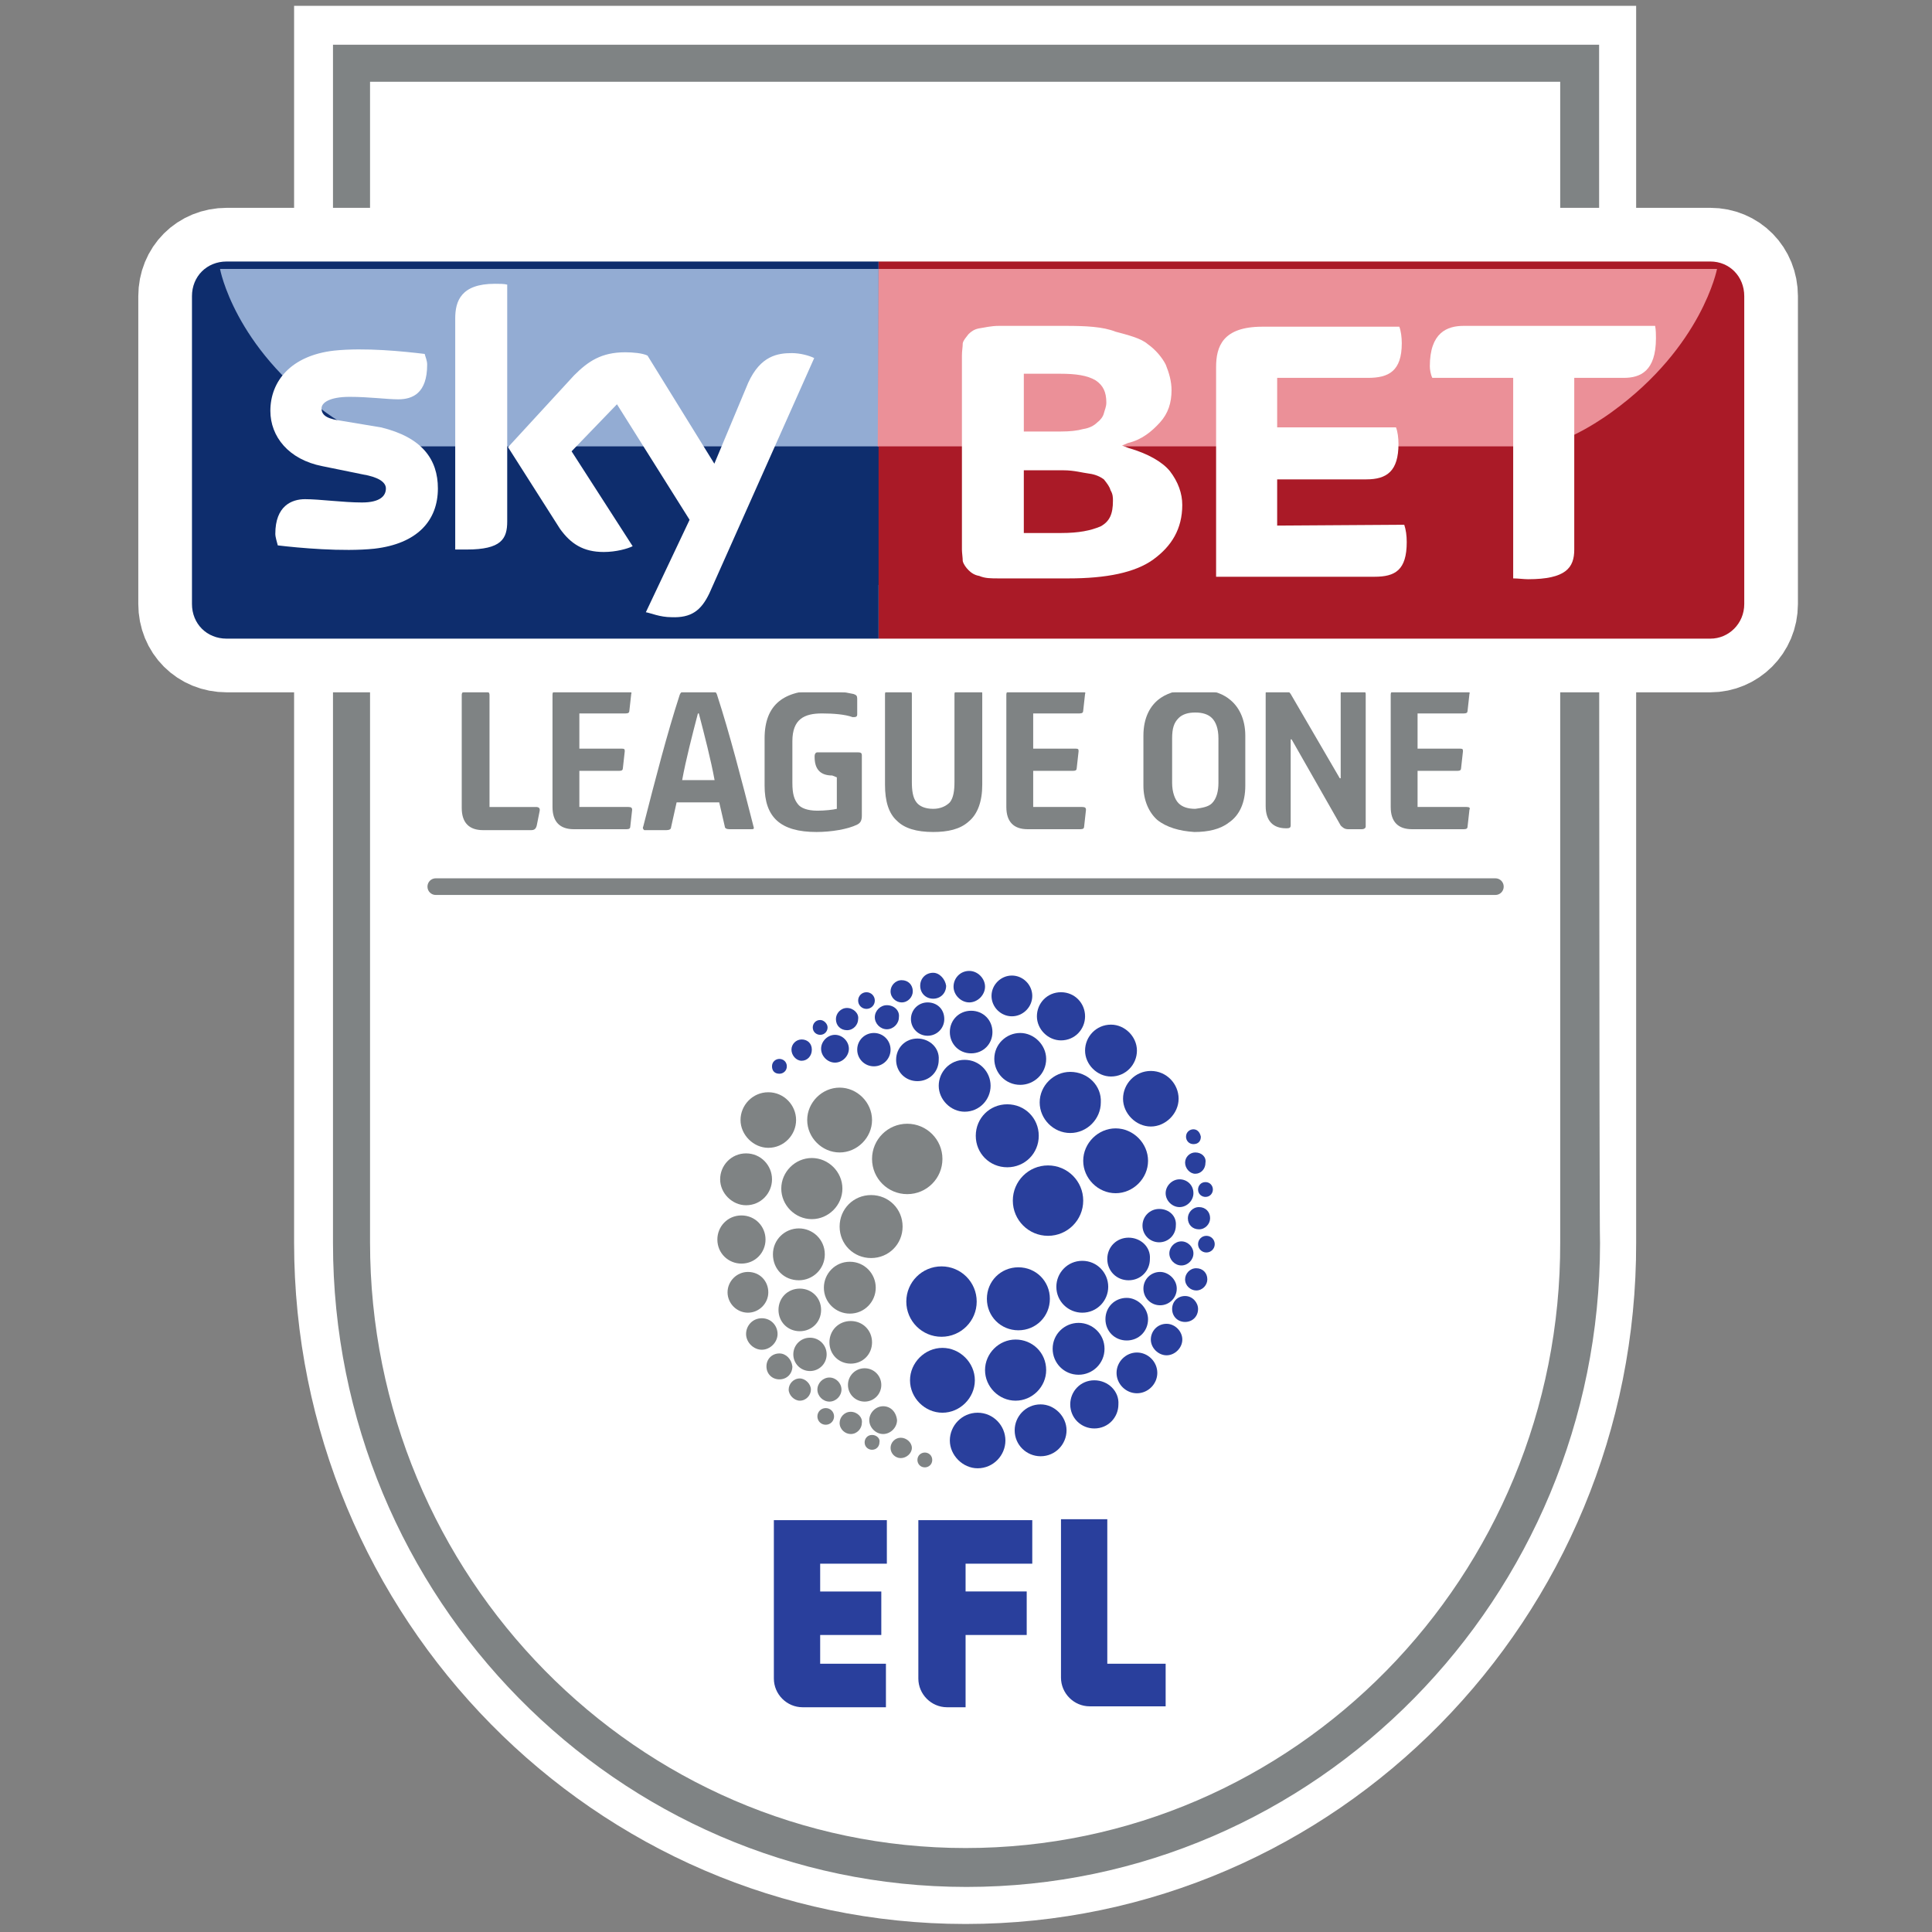 <?xml version="1.0" encoding="utf-8"?>
<!-- Generator: Adobe Illustrator 25.0.1, SVG Export Plug-In . SVG Version: 6.00 Build 0)  -->
<svg version="1.1" id="Layer_1" xmlns="http://www.w3.org/2000/svg" xmlns:xlink="http://www.w3.org/1999/xlink" x="0px" y="0px"
	 viewBox="0 0 500 500" style="enable-background:new 0 0 500 500;" xml:space="preserve">
<rect x="0" y="0" width="500" height="500" fill="#808080" stroke="none"/>
<style type="text/css">
	.st0{display:none;fill:#FFFFFF;}
	.st1{display:none;fill:none;stroke:#FFFFFF;stroke-width:0.562;stroke-miterlimit:10;}
	.st2{fill:#FFFFFF;}
	.st3{fill:#7F8384;}
	.st4{fill:#293F9C;}
	.st5{fill-rule:evenodd;clip-rule:evenodd;fill:#AA1A27;stroke:#FFFFFF;stroke-width:13.008;stroke-miterlimit:6.833;}
	.st6{fill-rule:evenodd;clip-rule:evenodd;fill:#AA1A27;}
	.st7{fill:#0E2D6D;}
	.st8{fill-rule:evenodd;clip-rule:evenodd;fill:#93ACD3;}
	.st9{fill-rule:evenodd;clip-rule:evenodd;fill:#EB9098;}
</style>
<g>
	<g>
		<path class="st0" d="M354.1,355.2c-2.2,0-3.9,1.8-3.9,3.9c0,2.2,1.8,3.9,3.9,3.9c2.2,0,3.9-1.8,3.9-3.9
			C358,357,356.2,355.2,354.1,355.2 M357.4,359.2c0,1.9-1.5,3.4-3.3,3.4c-1.9,0-3.4-1.5-3.4-3.4c0-1.8,1.5-3.3,3.4-3.3
			C355.9,355.8,357.4,357.3,357.4,359.2"/>
		<path class="st0" d="M354,360.8c-0.9,0-1.7-0.8-1.7-1.7c0-0.9,0.8-1.7,1.7-1.7c0.7,0,1.2,0.4,1.5,1h0.5c-0.3-0.8-1.1-1.4-2-1.4
			c-1.2,0-2.1,1-2.1,2.1c0,1.2,1,2.1,2.1,2.1c1,0,1.8-0.6,2-1.5h-0.5C355.3,360.4,354.7,360.8,354,360.8"/>
		<path class="st0" d="M364.7,361.5c-0.2,0.1-0.4,0.2-0.7,0.3c-0.3,0.1-0.5,0.1-0.8,0.1c-0.3,0-0.6,0-0.8-0.2
			c-0.3-0.1-0.5-0.3-0.7-0.5c-0.2-0.3-0.4-0.6-0.5-0.9c-0.1-0.3-0.1-0.7-0.1-1.1c0-0.4,0.1-0.7,0.2-1.1c0.1-0.3,0.3-0.6,0.5-0.9
			c0.2-0.2,0.4-0.4,0.7-0.6c0.3-0.1,0.6-0.2,0.9-0.2c0.2,0,0.5,0,0.7,0.1c0.2,0.1,0.4,0.2,0.6,0.3l-0.3,0.4
			c-0.2-0.1-0.3-0.2-0.5-0.2c-0.2-0.1-0.3-0.1-0.5-0.1c-0.3,0-0.6,0.1-0.8,0.2c-0.2,0.1-0.4,0.4-0.5,0.7c-0.1,0.2-0.1,0.4-0.2,0.6
			c0,0.2,0,0.5,0,0.8c0,0.2,0,0.5,0,0.6c0,0.2,0.1,0.3,0.1,0.5c0.1,0.3,0.3,0.6,0.6,0.7c0.3,0.2,0.5,0.2,0.8,0.2
			c0.2,0,0.4,0,0.5-0.1c0.2-0.1,0.3-0.1,0.5-0.3L364.7,361.5"/>
		<path class="st0" d="M368.6,359.4c0-0.4,0-0.7-0.1-1c0-0.3-0.1-0.5-0.2-0.7c-0.1-0.2-0.2-0.4-0.4-0.5c-0.2-0.1-0.4-0.2-0.7-0.2
			c-0.2,0-0.5,0-0.7,0.1c-0.2,0.1-0.3,0.3-0.4,0.5c-0.1,0.2-0.2,0.4-0.2,0.6c0,0.2-0.1,0.5-0.1,0.8c0,0.4,0,0.8,0.1,1.1
			c0.1,0.3,0.1,0.6,0.2,0.8c0.1,0.1,0.1,0.2,0.2,0.2c0.1,0.1,0.2,0.1,0.3,0.2c0.1,0.1,0.2,0.1,0.3,0.1c0.1,0,0.2,0,0.3,0
			c0.2,0,0.4,0,0.6-0.1c0.2-0.1,0.3-0.2,0.4-0.3c0.1-0.1,0.1-0.2,0.2-0.3c0-0.1,0.1-0.2,0.1-0.3c0-0.1,0.1-0.3,0.1-0.4
			C368.6,359.8,368.6,359.6,368.6,359.4 M369.3,359.3c0,0.5-0.1,0.9-0.2,1.3c-0.1,0.3-0.3,0.6-0.6,0.9c-0.2,0.2-0.4,0.3-0.6,0.4
			c-0.2,0.1-0.4,0.1-0.7,0.1c-0.3,0-0.6,0-0.9-0.2c-0.2-0.1-0.5-0.3-0.6-0.5c-0.4-0.5-0.6-1.2-0.6-2.1c0-0.4,0.1-0.8,0.2-1.1
			c0.1-0.3,0.2-0.6,0.4-0.8c0.2-0.2,0.4-0.4,0.7-0.5c0.3-0.1,0.5-0.2,0.9-0.2c0.2,0,0.4,0,0.6,0.1c0.2,0,0.3,0.1,0.5,0.2
			c0.1,0.1,0.3,0.2,0.3,0.3c0.1,0.1,0.2,0.2,0.2,0.3c0.2,0.2,0.3,0.5,0.4,0.8C369.3,358.5,369.3,358.9,369.3,359.3"/>
		<path class="st0" d="M373,358.2c0-0.4-0.1-0.7-0.3-0.8c-0.1-0.1-0.2-0.2-0.4-0.2c-0.2-0.1-0.4-0.1-0.6-0.1H371v2.1h0.9
			c0.2,0,0.4,0,0.5-0.1c0.1,0,0.2-0.1,0.3-0.2C372.9,358.7,373,358.5,373,358.2 M373.7,358.1c0,0.3,0,0.5-0.1,0.7
			c-0.1,0.2-0.2,0.4-0.4,0.5c-0.2,0.2-0.4,0.3-0.6,0.3c-0.2,0.1-0.4,0.1-0.7,0.1H371v2.1h-0.6v-5.2h1.5c0.3,0,0.5,0,0.7,0
			c0.2,0,0.3,0.1,0.5,0.2C373.5,357.1,373.7,357.5,373.7,358.1"/>
		<path class="st0" d="M376.1,359.8v2h-0.6v-2.1l-1.7-3.2h0.8l1,2c0,0.1,0.1,0.2,0.1,0.3c0,0.1,0.1,0.2,0.1,0.2c0,0.1,0,0.1,0,0.1
			c0.1-0.2,0.2-0.4,0.3-0.6l1-2h0.7L376.1,359.8"/>
		<path class="st0" d="M380.8,358c0-0.2,0-0.3-0.1-0.5c-0.1-0.2-0.2-0.3-0.4-0.3c-0.1,0-0.2-0.1-0.3-0.1c-0.1,0-0.2,0-0.4,0h-0.6v2
			h0.6c0.2,0,0.4,0,0.6-0.1c0.1,0,0.3-0.1,0.4-0.2c0.1-0.1,0.2-0.2,0.2-0.3C380.8,358.3,380.8,358.2,380.8,358 M381,361.8
			c0-0.1-0.1-0.2-0.2-0.3c-0.1-0.1-0.2-0.3-0.3-0.5c-0.1-0.2-0.2-0.4-0.4-0.6c-0.1-0.2-0.3-0.4-0.5-0.6c0-0.1-0.1-0.1-0.1-0.1
			c0,0-0.1-0.1-0.1-0.1c-0.1,0-0.1,0-0.1-0.1c-0.1,0-0.1,0-0.2,0v2.4h-0.6v-5.2h1.2c0.2,0,0.3,0,0.5,0c0.1,0,0.3,0,0.4,0.1
			c0.1,0,0.2,0.1,0.3,0.1c0.1,0,0.1,0.1,0.2,0.1c0.1,0,0.1,0.1,0.2,0.2c0.1,0.1,0.1,0.2,0.2,0.2c0,0.1,0.1,0.2,0.1,0.3
			c0,0.1,0,0.2,0,0.4c0,0.2,0,0.4-0.1,0.6c-0.1,0.2-0.2,0.3-0.3,0.5c-0.1,0.1-0.3,0.2-0.4,0.3c-0.2,0.1-0.4,0.1-0.6,0.1H380
			c0.1,0.1,0.2,0.2,0.3,0.3c0.1,0.1,0.2,0.2,0.2,0.3c0,0.1,0.1,0.2,0.2,0.3c0.1,0.1,0.2,0.3,0.3,0.5c0.1,0.2,0.2,0.3,0.3,0.5
			c0.1,0.2,0.2,0.3,0.2,0.4c0.1,0.1,0.1,0.1,0.1,0.2H381z"/>
		<line class="st1" x1="382.9" y1="361.8" x2="382.9" y2="356.6"/>
		<path class="st0" d="M388.1,361.5c-0.2,0.1-0.4,0.2-0.7,0.3c-0.3,0.1-0.5,0.1-0.8,0.1c-0.7,0-1.2-0.2-1.6-0.7
			c-0.2-0.2-0.4-0.5-0.5-0.9c-0.1-0.3-0.2-0.7-0.2-1.2c0-0.5,0.1-0.9,0.2-1.3c0.1-0.4,0.3-0.7,0.6-0.9c0.4-0.3,0.8-0.5,1.4-0.5
			c0.6,0,1,0.2,1.4,0.5l-0.3,0.4c-0.2-0.2-0.4-0.2-0.6-0.3c-0.2-0.1-0.4-0.1-0.6-0.1c-0.3,0-0.6,0.1-0.8,0.2
			c-0.2,0.1-0.4,0.4-0.5,0.7c-0.1,0.4-0.2,0.8-0.2,1.3c0,0.4,0,0.7,0.1,0.9c0.1,0.3,0.2,0.5,0.3,0.7c0.1,0.1,0.1,0.2,0.2,0.2
			c0.1,0.1,0.2,0.1,0.3,0.2c0.1,0.1,0.2,0.1,0.4,0.1c0.1,0,0.3,0,0.4,0c0.3,0,0.6-0.1,0.8-0.2v-1.6h-1l-0.1-0.5h1.8V361.5"/>
		<polygon class="st0" points="392.2,361.8 392.2,359.3 390,359.3 390,361.8 389.4,361.8 389.4,356.6 390,356.6 390,358.8 
			392.2,358.8 392.2,356.6 392.8,356.6 392.8,361.8 		"/>
		<polygon class="st0" points="397.1,357.1 395.7,357.1 395.7,361.8 395.1,361.8 395.1,357.1 393.7,357.1 393.7,356.6 397.1,356.6 
					"/>
		<path class="st0" d="M402.2,361.8h-2.9v-0.3c0.1-0.1,0.3-0.2,0.5-0.4c0.2-0.2,0.4-0.4,0.6-0.7c0.2-0.2,0.4-0.5,0.5-0.6
			c0.1-0.2,0.3-0.4,0.4-0.6c0.1-0.2,0.2-0.3,0.2-0.5c0-0.1,0.1-0.3,0.1-0.4c0-0.3-0.1-0.5-0.3-0.7c-0.2-0.2-0.4-0.3-0.7-0.3
			c-0.1,0-0.2,0-0.3,0c-0.1,0-0.2,0.1-0.3,0.1c-0.1,0-0.2,0.1-0.3,0.1c-0.1,0.1-0.2,0.1-0.3,0.2l-0.3-0.3c0.3-0.3,0.6-0.4,0.8-0.5
			c0.3-0.1,0.5-0.2,0.8-0.2c0.2,0,0.4,0,0.6,0.1c0.2,0.1,0.3,0.2,0.4,0.3c0.1,0.1,0.2,0.3,0.3,0.4c0.1,0.2,0.1,0.4,0.1,0.6
			c0,0.2-0.1,0.4-0.1,0.7c-0.1,0.2-0.2,0.5-0.4,0.7c-0.2,0.2-0.4,0.5-0.7,0.8c-0.1,0.1-0.2,0.2-0.4,0.4c-0.1,0.1-0.2,0.2-0.3,0.3
			c-0.1,0.1-0.2,0.2-0.3,0.2c-0.1,0.1-0.1,0.1-0.2,0.1h0.1c0.1,0,0.1,0,0.2,0c0.1,0,0.2,0,0.3,0h1.6L402.2,361.8"/>
		<path class="st0" d="M406.2,359.3c0-0.3,0-0.5,0-0.7c0-0.2-0.1-0.4-0.1-0.6c-0.1-0.3-0.2-0.5-0.4-0.6c-0.2-0.1-0.4-0.2-0.6-0.2
			c-0.1,0-0.3,0.1-0.4,0.2c-0.1,0.1-0.3,0.3-0.4,0.5c-0.2,0.3-0.3,0.8-0.3,1.4c0,0.3,0,0.5,0,0.8c0,0.2,0.1,0.4,0.1,0.6
			c0.1,0.3,0.2,0.5,0.4,0.6c0.2,0.2,0.3,0.2,0.5,0.2c0.2,0,0.3-0.1,0.5-0.2c0.2-0.1,0.3-0.3,0.4-0.5c0.1-0.2,0.1-0.4,0.2-0.6
			C406.2,359.9,406.2,359.6,406.2,359.3 M406.9,359.3c0,0.4-0.1,0.7-0.1,1.1c-0.1,0.3-0.2,0.6-0.4,0.8c-0.2,0.2-0.3,0.4-0.6,0.5
			c-0.2,0.1-0.5,0.2-0.7,0.2c-0.3,0-0.6-0.1-0.8-0.3c-0.2-0.2-0.4-0.4-0.5-0.7c-0.1-0.3-0.2-0.6-0.3-0.9c-0.1-0.3-0.1-0.6-0.1-0.9
			c0-0.3,0-0.7,0.1-1c0.1-0.3,0.2-0.6,0.4-0.8c0.2-0.2,0.3-0.4,0.6-0.5c0.2-0.1,0.4-0.2,0.7-0.2c0.2,0,0.4,0,0.6,0.1
			c0.2,0.1,0.3,0.2,0.5,0.3c0.1,0.1,0.2,0.3,0.3,0.4c0.1,0.2,0.2,0.4,0.2,0.5c0.1,0.2,0.1,0.4,0.1,0.6
			C406.8,359,406.9,359.1,406.9,359.3"/>
		<path class="st0" d="M411.1,359.3c0,0.4,0,0.7-0.1,1.1c-0.1,0.3-0.2,0.6-0.4,0.8c-0.2,0.2-0.3,0.4-0.6,0.5
			c-0.2,0.1-0.5,0.2-0.7,0.2c-0.3,0-0.6-0.1-0.8-0.3c-0.2-0.2-0.4-0.4-0.5-0.7c-0.1-0.3-0.2-0.6-0.3-0.9c-0.1-0.3-0.1-0.6-0.1-0.9
			c0-0.3,0-0.7,0.1-1c0.1-0.3,0.2-0.6,0.4-0.8c0.2-0.2,0.4-0.4,0.6-0.5c0.2-0.1,0.4-0.2,0.7-0.2c0.2,0,0.4,0,0.6,0.1
			c0.2,0.1,0.3,0.2,0.5,0.3c0.1,0.1,0.2,0.3,0.3,0.4c0.1,0.2,0.2,0.4,0.2,0.5c0.1,0.2,0.1,0.4,0.1,0.6
			C411.1,359,411.1,359.1,411.1,359.3"/>
	</g>
</g>
<g id="layer1" transform="translate(-135.101,-325.221)">
	<g id="g18303" transform="matrix(2.397,0,0,2.397,-359.994,-755.758)">
		<path id="path512-9" class="st2" d="M310.8,658.7c-40,0-72.5-33-72.5-73.6c0-0.5,0-104.1,0-122.1l0-11.4h144.9v11.4
			c0,17.9,0,121.5,0,122.1C383.3,625.7,350.8,658.7,310.8,658.7"/>
		<path id="path516-42" class="st3" d="M310.8,650.5c-35.4,0-64.3-29.3-64.3-65.4c0-1.3,0-108.2,0-125.3h128.5c0,17.1,0,124,0,125.3
			C375.1,621.2,346.3,650.5,310.8,650.5 M379.2,463.1v-7.3H242.5l0,7.3c0,18.1,0,121.6,0,122.1c0,38.3,30.7,69.5,68.4,69.5
			c37.7,0,68.4-31.2,68.4-69.5C379.2,584.5,379.2,480.8,379.2,463.1"/>
		<path id="path520-8" class="st3" d="M252.7,546.7c0,0.5,0.4,0.9,0.9,0.9H368c0.5,0,0.9-0.4,0.9-0.9s-0.4-0.9-0.9-0.9H253.6
			C253.1,545.8,252.7,546.2,252.7,546.7"/>
		<path id="path524-8" class="st3" d="M264.8,538.6l-0.3,1.5c-0.1,0.4-0.3,0.5-0.6,0.5h-5.2c-1.5,0-2.3-0.8-2.3-2.4V526
			c0-0.3,0.2-0.4,0.6-0.4h1.8c0.4,0,0.6,0.1,0.6,0.4v12.1h5C264.7,538.1,264.9,538.2,264.8,538.6"/>
		<path id="path528-1" class="st3" d="M274.8,538.4l-0.2,1.8c0,0.2-0.1,0.3-0.4,0.3h-5.7c-1.5,0-2.3-0.8-2.3-2.4V526
			c0-0.3,0.1-0.4,0.4-0.4h7.8c0.2,0,0.4,0.1,0.3,0.3l-0.2,1.8c0,0.2-0.1,0.3-0.4,0.3h-5v3.8h4.6c0.3,0,0.3,0.1,0.3,0.3l-0.2,1.8
			c0,0.2-0.1,0.3-0.4,0.3h-4.3v3.9h5.3C274.7,538.1,274.8,538.2,274.8,538.4"/>
		<path id="path532-8" class="st3" d="M283.7,535.2c-0.4-2.2-1.1-4.9-1.7-7.2h-0.1c-0.6,2.3-1.3,5-1.7,7.2H283.7z M276,540.2
			c1.3-5.1,2.6-10.1,3.9-14.1c0.1-0.4,0.4-0.6,0.8-0.6h2.5c0.5,0,0.7,0.2,0.8,0.6c1.3,4,2.6,9,3.9,14.1c0.1,0.3,0,0.3-0.3,0.3h-2.3
			c-0.3,0-0.5-0.1-0.5-0.3l-0.6-2.6h-4.6c-0.2,0.9-0.4,1.8-0.6,2.7c0,0.2-0.2,0.3-0.5,0.3h-2.4C276,540.5,275.9,540.4,276,540.2"/>
		<path id="path536-2" class="st3" d="M296.4,534.7c-1.3,0-1.9-0.7-1.9-2v-0.1c0-0.2,0.1-0.4,0.3-0.4h4.4c0.3,0,0.4,0.1,0.4,0.3v6.5
			c0,0.5-0.1,0.8-0.5,1c-1,0.5-2.8,0.8-4.4,0.8c-3.9,0-5.6-1.6-5.6-5v-5.1c0-3.7,2.1-5.2,6-5.2c1.3,0,2.7,0.2,3.6,0.4
			c0.3,0.1,0.4,0.2,0.4,0.5v1.7c0,0.3-0.2,0.3-0.5,0.3c-0.8-0.3-2.1-0.4-3.3-0.4c-1.9,0-3.2,0.6-3.2,3v4.5c0,1.2,0.2,1.8,0.6,2.3
			c0.3,0.4,1,0.7,2.1,0.7c0.8,0,1.7-0.1,2.1-0.2v-3.4L296.4,534.7L296.4,534.7z"/>
		<path id="path540-4" class="st3" d="M303.4,539.6c-0.9-0.8-1.3-2.1-1.3-3.9v-9.8c0-0.2,0.1-0.3,0.3-0.3h2.3c0.2,0,0.3,0.1,0.3,0.3
			v9.5c0,0.9,0.1,1.7,0.5,2.2c0.3,0.4,0.9,0.7,1.8,0.7c0.8,0,1.4-0.3,1.8-0.7c0.4-0.5,0.5-1.3,0.5-2.2v-9.5c0-0.2,0.1-0.3,0.4-0.3
			h2.3c0.3,0,0.3,0.1,0.3,0.3v9.8c0,1.8-0.5,3.2-1.5,4c-0.9,0.8-2.2,1.1-3.8,1.1C305.5,540.8,304.2,540.4,303.4,539.6"/>
		<path id="path544-8" class="st3" d="M323.8,538.4l-0.2,1.8c0,0.2-0.1,0.3-0.4,0.3h-5.7c-1.5,0-2.3-0.8-2.3-2.4V526
			c0-0.3,0.1-0.4,0.4-0.4h7.8c0.2,0,0.4,0.1,0.3,0.3l-0.2,1.8c0,0.2-0.1,0.3-0.4,0.3h-5v3.8h4.6c0.3,0,0.3,0.1,0.3,0.3l-0.2,1.8
			c0,0.2-0.1,0.3-0.4,0.3h-4.3v3.9h5.3C323.7,538.1,323.8,538.2,323.8,538.4"/>
		<path id="path548-9" class="st3" d="M337.4,537.7c0.5-0.5,0.7-1.3,0.7-2.2v-4.8c0-1.1-0.3-1.8-0.7-2.2c-0.4-0.4-1-0.6-1.8-0.6
			c-0.8,0-1.4,0.2-1.8,0.6c-0.5,0.5-0.7,1.1-0.7,2.2v4.8c0,1,0.3,1.8,0.7,2.2c0.4,0.4,1,0.6,1.8,0.6
			C336.3,538.2,337,538.1,337.4,537.7 M331.5,539.5c-0.9-0.8-1.5-2.1-1.5-3.7v-5.4c0-1.9,0.7-3.3,1.9-4.1c0.9-0.6,2.1-0.9,3.6-0.9
			c1.5,0,2.8,0.3,3.7,1c1.1,0.8,1.8,2.2,1.8,4v5.4c0,1.8-0.6,3.2-1.8,4c-0.9,0.7-2.2,1-3.7,1C333.9,540.7,332.5,540.3,331.5,539.5"
			/>
		<path id="path552-2" class="st3" d="M354,525.9v14.3c0,0.2-0.2,0.3-0.4,0.3h-1.5c-0.4,0-0.6-0.2-0.8-0.4l-5.3-9.3h-0.1v9.3
			c0,0.2-0.1,0.3-0.4,0.3h-0.1c-1.4,0-2.2-0.8-2.2-2.4v-12.2c0-0.2,0.1-0.3,0.3-0.3h1.7c0.3,0,0.5,0.1,0.7,0.4l5.3,9.1h0.1v-9.2
			c0-0.2,0.1-0.3,0.3-0.3h2C353.9,525.6,354,525.7,354,525.9"/>
		<path id="path556-2" class="st3" d="M365.2,538.4l-0.2,1.8c0,0.2-0.1,0.3-0.4,0.3H359c-1.5,0-2.3-0.8-2.3-2.4V526
			c0-0.3,0.1-0.4,0.4-0.4h7.8c0.2,0,0.4,0.1,0.3,0.3l-0.2,1.8c0,0.2-0.1,0.3-0.4,0.3h-5v3.8h4.6c0.3,0,0.3,0.1,0.3,0.3l-0.2,1.8
			c0,0.2-0.1,0.3-0.4,0.3h-4.3v3.9h5.3C365.2,538.1,365.3,538.2,365.2,538.4"/>
		<path id="path560-3" class="st4" d="M332.4,635.3v-4.7h-6.3v-15.6h-5v17.1c0,1.7,1.4,3.1,3.1,3.1H332.4z M290.1,632.2
			c0,1.7,1.4,3.1,3.1,3.1h9v-4.7h-7.1v-3.1h6.6v-4.7h-6.6v-3h7.2v-4.7h-12.2L290.1,632.2L290.1,632.2z M308.8,635.3
			c-1.7,0-3.1-1.4-3.1-3.1v-17.1H318v4.7h-7.2v3h6.6v4.7h-6.6v7.8L308.8,635.3L308.8,635.3z"/>
		<path id="path564-9" class="st4" d="M319.7,576.8c-2.1,0-3.8,1.7-3.8,3.8s1.7,3.8,3.8,3.8s3.8-1.7,3.8-3.8
			S321.8,576.8,319.7,576.8"/>
		<path id="path568-0" class="st4" d="M315.3,570.2c-1.9,0-3.4,1.5-3.4,3.4s1.5,3.4,3.4,3.4s3.4-1.5,3.4-3.4
			S317.2,570.2,315.3,570.2"/>
		<path id="path572-7" class="st4" d="M322.1,566.7c-1.8,0-3.3,1.5-3.3,3.3c0,1.8,1.5,3.3,3.3,3.3c1.8,0,3.3-1.5,3.3-3.3
			C325.5,568.2,324,566.7,322.1,566.7"/>
		<path id="path576-0" class="st4" d="M310.7,565.4c-1.6,0-2.8,1.3-2.8,2.8s1.3,2.8,2.8,2.8c1.6,0,2.8-1.3,2.8-2.8
			S312.3,565.4,310.7,565.4"/>
		<path id="path580-15" class="st4" d="M305.6,563.1c-1.3,0-2.3,1-2.3,2.3c0,1.3,1,2.3,2.3,2.3s2.3-1,2.3-2.3
			C308,564.1,306.9,563.1,305.6,563.1"/>
		<path id="path584-9" class="st4" d="M300.9,562.5c-1,0-1.8,0.8-1.8,1.8s0.8,1.8,1.8,1.8c1,0,1.8-0.8,1.8-1.8
			C302.7,563.3,301.9,562.5,300.9,562.5"/>
		<path id="path588-83" class="st4" d="M306.7,559.2c-1,0-1.8,0.8-1.8,1.8c0,1,0.8,1.8,1.8,1.8c1,0,1.8-0.8,1.8-1.8
			C308.5,559.9,307.7,559.2,306.7,559.2"/>
		<path id="path592-7" class="st4" d="M311.2,555.8c-1,0-1.7,0.8-1.7,1.7s0.8,1.7,1.7,1.7s1.7-0.8,1.7-1.7S312.1,555.8,311.2,555.8"
			/>
		<path id="path596-53" class="st4" d="M307.3,556c-0.8,0-1.4,0.6-1.4,1.4c0,0.8,0.6,1.4,1.4,1.4c0.8,0,1.4-0.6,1.4-1.4
			C308.6,556.7,308,556,307.3,556"/>
		<path id="path600-61" class="st4" d="M303.9,556.8c-0.7,0-1.2,0.6-1.2,1.2c0,0.7,0.6,1.2,1.2,1.2c0.7,0,1.2-0.6,1.2-1.2
			C305.1,557.3,304.6,556.8,303.9,556.8"/>
		<path id="path604-14" class="st4" d="M302.3,559.5c-0.7,0-1.3,0.6-1.3,1.3c0,0.7,0.6,1.3,1.3,1.3c0.7,0,1.3-0.6,1.3-1.3
			C303.7,560.1,303.1,559.5,302.3,559.5"/>
		<path id="path608-5" class="st4" d="M298,559.8c-0.7,0-1.2,0.6-1.2,1.2c0,0.7,0.5,1.2,1.2,1.2s1.2-0.6,1.2-1.2
			C299.3,560.4,298.7,559.8,298,559.8"/>
		<path id="path612-43" class="st4" d="M300.1,558.1c-0.5,0-0.9,0.4-0.9,0.9c0,0.5,0.4,0.9,0.9,0.9s0.9-0.4,0.9-0.9
			C301,558.5,300.6,558.1,300.1,558.1"/>
		<path id="path616-1" class="st4" d="M295.1,561.1c-0.5,0-0.8,0.4-0.8,0.8c0,0.5,0.4,0.8,0.8,0.8c0.5,0,0.8-0.4,0.8-0.8
			C295.9,561.5,295.5,561.1,295.1,561.1"/>
		<path id="path620-28" class="st4" d="M296.7,562.7c-0.8,0-1.5,0.7-1.5,1.5c0,0.8,0.7,1.5,1.5,1.5c0.8,0,1.5-0.7,1.5-1.5
			C298.2,563.4,297.5,562.7,296.7,562.7"/>
		<path id="path624-6" class="st4" d="M293.1,563.2c-0.6,0-1.1,0.5-1.1,1.1s0.5,1.2,1.1,1.2c0.6,0,1.1-0.5,1.1-1.2
			S293.7,563.2,293.1,563.2"/>
		<path id="path628-8" class="st4" d="M290.7,565.3c-0.4,0-0.8,0.3-0.8,0.8s0.3,0.8,0.8,0.8c0.4,0,0.8-0.3,0.8-0.8
			S291.1,565.3,290.7,565.3"/>
		<path id="path632-5" class="st4" d="M316.7,562.5c-1.5,0-2.8,1.2-2.8,2.8c0,1.5,1.2,2.8,2.8,2.8c1.5,0,2.8-1.2,2.8-2.8
			C319.5,563.8,318.2,562.5,316.7,562.5"/>
		<path id="path636-7" class="st4" d="M327,572.8c-1.9,0-3.5,1.6-3.5,3.5c0,1.9,1.6,3.5,3.5,3.5c1.9,0,3.5-1.6,3.5-3.5
			C330.5,574.4,328.9,572.8,327,572.8"/>
		<path id="path640-8" class="st4" d="M330.8,566.6c-1.7,0-3,1.4-3,3s1.4,3,3,3s3-1.4,3-3S332.5,566.6,330.8,566.6"/>
		<path id="path644-7" class="st4" d="M326.5,561.6c-1.6,0-2.8,1.3-2.8,2.8s1.3,2.8,2.8,2.8c1.6,0,2.8-1.3,2.8-2.8
			S328,561.6,326.5,561.6"/>
		<path id="path648-6" class="st4" d="M321.1,558.1c-1.5,0-2.6,1.2-2.6,2.6s1.2,2.6,2.6,2.6c1.5,0,2.6-1.2,2.6-2.6
			S322.6,558.1,321.1,558.1"/>
		<path id="path652-9" class="st4" d="M315.8,556.3c-1.2,0-2.2,1-2.2,2.2c0,1.2,1,2.2,2.2,2.2c1.2,0,2.2-1,2.2-2.2
			S317,556.3,315.8,556.3"/>
		<path id="path656-2" class="st4" d="M311.4,560.1c-1.3,0-2.3,1-2.3,2.3c0,1.3,1,2.3,2.3,2.3s2.3-1,2.3-2.3
			C313.7,561.1,312.7,560.1,311.4,560.1"/>
		<path id="path660-4" class="st4" d="M312,591.5c0,2.1-1.7,3.8-3.8,3.8s-3.8-1.7-3.8-3.8s1.7-3.8,3.8-3.8
			C310.3,587.7,312,589.4,312,591.5"/>
		<path id="path664-2" class="st4" d="M316.5,587.8c-1.9,0-3.4,1.5-3.4,3.4c0,1.9,1.5,3.4,3.4,3.4s3.4-1.5,3.4-3.4
			C319.9,589.3,318.4,587.8,316.5,587.8"/>
		<path id="path668-8" class="st4" d="M316.2,595.6c-1.8,0-3.3,1.5-3.3,3.3c0,1.8,1.5,3.3,3.3,3.3c1.8,0,3.3-1.5,3.3-3.3
			C319.5,597,318,595.6,316.2,595.6"/>
		<path id="path672-5" class="st4" d="M323.4,587.1c-1.6,0-2.8,1.3-2.8,2.8c0,1.6,1.3,2.8,2.8,2.8c1.6,0,2.8-1.3,2.8-2.8
			S325,587.1,323.4,587.1"/>
		<path id="path676-0" class="st4" d="M328.4,584.6c-1.3,0-2.3,1-2.3,2.3s1,2.3,2.3,2.3c1.3,0,2.3-1,2.3-2.3
			C330.8,585.6,329.7,584.6,328.4,584.6"/>
		<path id="path680-15" class="st4" d="M331.7,581.5c-1,0-1.8,0.8-1.8,1.8s0.8,1.8,1.8,1.8s1.8-0.8,1.8-1.8
			C333.6,582.3,332.8,581.5,331.7,581.5"/>
		<path id="path684-32" class="st4" d="M331.8,588.3c-1,0-1.8,0.8-1.8,1.8s0.8,1.8,1.8,1.8c1,0,1.8-0.8,1.8-1.8
			S332.7,588.3,331.8,588.3"/>
		<path id="path688-9" class="st4" d="M332.5,593.9c-1,0-1.7,0.8-1.7,1.7s0.8,1.7,1.7,1.7s1.7-0.8,1.7-1.7S333.4,593.9,332.5,593.9"
			/>
		<path id="path692-9" class="st4" d="M334.5,590.9c-0.8,0-1.4,0.6-1.4,1.4c0,0.8,0.6,1.4,1.4,1.4c0.8,0,1.4-0.6,1.4-1.4
			C335.9,591.6,335.3,590.9,334.5,590.9"/>
		<path id="path696-1" class="st4" d="M335.7,587.9c-0.7,0-1.2,0.6-1.2,1.2c0,0.7,0.6,1.2,1.2,1.2c0.7,0,1.2-0.6,1.2-1.2
			C336.9,588.4,336.4,587.9,335.7,587.9"/>
		<path id="path700-7" class="st4" d="M334.1,585c-0.7,0-1.3,0.6-1.3,1.3c0,0.7,0.6,1.3,1.3,1.3c0.7,0,1.3-0.6,1.3-1.3
			C335.4,585.6,334.8,585,334.1,585"/>
		<path id="path704-15" class="st4" d="M336,581.3c-0.7,0-1.2,0.6-1.2,1.2c0,0.7,0.5,1.2,1.2,1.2c0.7,0,1.2-0.6,1.2-1.2
			C337.2,581.8,336.7,581.3,336,581.3"/>
		<path id="path708-1" class="st4" d="M336.8,584.4c-0.5,0-0.9,0.4-0.9,0.9c0,0.5,0.4,0.9,0.9,0.9s0.9-0.4,0.9-0.9
			C337.7,584.8,337.3,584.4,336.8,584.4"/>
		<path id="path712-56" class="st4" d="M336.7,578.6c-0.5,0-0.8,0.4-0.8,0.8c0,0.5,0.4,0.8,0.8,0.8c0.5,0,0.8-0.4,0.8-0.8
			C337.5,579,337.2,578.6,336.7,578.6"/>
		<path id="path716-2" class="st4" d="M333.9,578.3c-0.8,0-1.5,0.7-1.5,1.5s0.7,1.5,1.5,1.5c0.8,0,1.5-0.7,1.5-1.5
			C335.4,578.9,334.7,578.3,333.9,578.3"/>
		<path id="path720-0" class="st4" d="M335.6,575.4c-0.6,0-1.1,0.5-1.1,1.1c0,0.6,0.5,1.2,1.1,1.2c0.6,0,1.1-0.5,1.1-1.2
			C336.8,575.9,336.3,575.4,335.6,575.4"/>
		<path id="path724-2" class="st4" d="M335.4,572.9c-0.4,0-0.8,0.3-0.8,0.8c0,0.4,0.3,0.8,0.8,0.8s0.8-0.3,0.8-0.8
			C336.1,573.2,335.8,572.9,335.4,572.9"/>
		<path id="path728-9" class="st4" d="M323,593.8c-1.5,0-2.8,1.2-2.8,2.8c0,1.5,1.2,2.8,2.8,2.8c1.5,0,2.8-1.2,2.8-2.8
			C325.8,595,324.5,593.8,323,593.8"/>
		<path id="path732-4" class="st4" d="M308.3,596.5c-1.9,0-3.5,1.6-3.5,3.5s1.6,3.5,3.5,3.5c1.9,0,3.5-1.6,3.5-3.5
			S310.2,596.5,308.3,596.5"/>
		<path id="path736-57" class="st4" d="M312.1,603.5c-1.7,0-3,1.4-3,3s1.4,3,3,3c1.7,0,3-1.4,3-3S313.8,603.5,312.1,603.5"/>
		<path id="path740-2" class="st4" d="M318.9,602.6c-1.6,0-2.8,1.3-2.8,2.8c0,1.6,1.3,2.8,2.8,2.8c1.6,0,2.8-1.3,2.8-2.8
			C321.7,603.9,320.4,602.6,318.9,602.6"/>
		<path id="path744-2" class="st4" d="M324.7,600c-1.5,0-2.6,1.2-2.6,2.6c0,1.5,1.2,2.6,2.6,2.6c1.5,0,2.6-1.2,2.6-2.6
			C327.4,601.2,326.2,600,324.7,600"/>
		<path id="path748-7" class="st4" d="M329.3,597c-1.2,0-2.2,1-2.2,2.2s1,2.2,2.2,2.2c1.2,0,2.2-1,2.2-2.2
			C331.5,598,330.5,597,329.3,597"/>
		<path id="path752-25" class="st4" d="M328.2,591.1c-1.3,0-2.3,1-2.3,2.3c0,1.3,1,2.3,2.3,2.3c1.3,0,2.3-1,2.3-2.3
			C330.5,592.2,329.4,591.1,328.2,591.1"/>
		<path id="path756-2" class="st3" d="M292.9,590.1c-1.3,0-2.3,1-2.3,2.3c0,1.3,1,2.3,2.3,2.3c1.3,0,2.3-1,2.3-2.3
			C295.2,591.1,294.2,590.1,292.9,590.1 M287.3,588.3c-1.2,0-2.2,1-2.2,2.2c0,1.2,1,2.2,2.2,2.2c1.2,0,2.2-1,2.2-2.2
			S288.6,588.3,287.3,588.3 M286.6,582.2c-1.5,0-2.6,1.2-2.6,2.6c0,1.5,1.2,2.6,2.6,2.6c1.5,0,2.6-1.2,2.6-2.6
			C289.2,583.4,288.1,582.2,286.6,582.2 M287.1,575.5c-1.6,0-2.8,1.3-2.8,2.8s1.3,2.8,2.8,2.8c1.6,0,2.8-1.3,2.8-2.8
			S288.7,575.5,287.1,575.5 M289.5,568.9c-1.7,0-3,1.4-3,3s1.4,3,3,3c1.7,0,3-1.4,3-3S291.2,568.9,289.5,568.9 M297.2,568.4
			c-1.9,0-3.5,1.6-3.5,3.5c0,1.9,1.6,3.5,3.5,3.5s3.5-1.6,3.5-3.5C300.7,570,299.1,568.4,297.2,568.4 M292.8,583.6
			c-1.5,0-2.8,1.2-2.8,2.8s1.2,2.8,2.8,2.8c1.5,0,2.8-1.2,2.8-2.8S294.3,583.6,292.8,583.6 M306.4,607.8c-0.4,0-0.8,0.3-0.8,0.8
			c0,0.4,0.3,0.8,0.8,0.8c0.4,0,0.8-0.3,0.8-0.8S306.8,607.8,306.4,607.8 M303.8,606.2c-0.6,0-1.1,0.5-1.1,1.1s0.5,1.1,1.1,1.1
			c0.6,0,1.2-0.5,1.2-1.1S304.4,606.2,303.8,606.2 M301.9,602.8c-0.8,0-1.5,0.7-1.5,1.5c0,0.8,0.7,1.5,1.5,1.5
			c0.8,0,1.5-0.7,1.5-1.5C303.3,603.4,302.7,602.8,301.9,602.8 M300.7,605.9c-0.5,0-0.8,0.4-0.8,0.8c0,0.5,0.4,0.8,0.8,0.8
			c0.5,0,0.8-0.4,0.8-0.8C301.6,606.3,301.2,605.9,300.7,605.9 M295.7,603c-0.5,0-0.9,0.4-0.9,0.9c0,0.5,0.4,0.9,0.9,0.9
			c0.5,0,0.9-0.4,0.9-0.9C296.6,603.4,296.2,603,295.7,603 M298.4,603.4c-0.7,0-1.2,0.6-1.2,1.2c0,0.7,0.6,1.2,1.2,1.2
			c0.7,0,1.2-0.6,1.2-1.2C299.7,604,299.1,603.4,298.4,603.4 M296.1,599.7c-0.7,0-1.3,0.6-1.3,1.3c0,0.7,0.6,1.3,1.3,1.3
			c0.7,0,1.3-0.6,1.3-1.3C297.4,600.3,296.8,599.7,296.1,599.7 M292.9,599.8c-0.7,0-1.2,0.6-1.2,1.2s0.6,1.2,1.2,1.2
			c0.7,0,1.2-0.6,1.2-1.2C294.1,600.4,293.5,599.8,292.9,599.8 M290.7,597.1c-0.8,0-1.4,0.6-1.4,1.4c0,0.8,0.6,1.4,1.4,1.4
			c0.8,0,1.4-0.6,1.4-1.4C292,597.7,291.4,597.1,290.7,597.1 M288.8,593.3c-1,0-1.7,0.8-1.7,1.7s0.8,1.7,1.7,1.7s1.7-0.8,1.7-1.7
			S289.8,593.3,288.8,593.3 M294,595.4c-1,0-1.8,0.8-1.8,1.8c0,1,0.8,1.8,1.8,1.8c1,0,1.8-0.8,1.8-1.8
			C295.8,596.2,295,595.4,294,595.4 M299.9,598.7c-1,0-1.8,0.8-1.8,1.8c0,1,0.8,1.8,1.8,1.8c1,0,1.8-0.8,1.8-1.8
			C301.7,599.5,300.9,598.7,299.9,598.7 M298.4,593.6c-1.3,0-2.3,1-2.3,2.3c0,1.3,1,2.3,2.3,2.3c1.3,0,2.3-1,2.3-2.3
			C300.7,594.6,299.7,593.6,298.4,593.6 M298.3,587.2c-1.6,0-2.8,1.3-2.8,2.8c0,1.6,1.3,2.8,2.8,2.8c1.6,0,2.8-1.3,2.8-2.8
			C301.1,588.5,299.9,587.2,298.3,587.2 M294.2,576c-1.8,0-3.3,1.5-3.3,3.3c0,1.8,1.5,3.3,3.3,3.3c1.8,0,3.3-1.5,3.3-3.3
			C297.5,577.5,296,576,294.2,576 M300.6,580c-1.9,0-3.4,1.5-3.4,3.4c0,1.9,1.5,3.4,3.4,3.4s3.4-1.5,3.4-3.4
			C304,581.5,302.5,580,300.6,580 M304.5,572.3c-2.1,0-3.8,1.7-3.8,3.8s1.7,3.8,3.8,3.8c2.1,0,3.8-1.7,3.8-3.8
			S306.6,572.3,304.5,572.3"/>
		<g id="g20561" transform="matrix(0.891,0,0,0.891,-564.201,580.78)">
			<path id="path24168-5-2" class="st5" d="M1072.3-68.3c2.2,0,4.1-1.8,4.1-4.2v-37.3c0-2.4-1.8-4.2-4.1-4.2H971.5h-79
				c-2.4,0-4.2,1.8-4.2,4.2v37.3c0,2.4,1.8,4.2,4.2,4.2h79H1072.3z"/>
			<path id="path24192-6-8" class="st6" d="M971.5-68.3h100.8c2.2,0,4.1-1.8,4.1-4.2v-37.3c0-2.4-1.8-4.2-4.1-4.2H971.5"/>
			<path id="path24194-9-6" class="st7" d="M971.5-114h-79c-2.4,0-4.2,1.8-4.2,4.2v37.3c0,2.4,1.8,4.2,4.2,4.2h79"/>
			<path id="path24196-0-7" class="st8" d="M971.5-113.1h-79.8c0,0,1.7,9.4,12.7,17.3c0,0,5.6,4.2,9.2,4.2h57.9L971.5-113.1
				L971.5-113.1z"/>
			<path id="path24198-9-7" class="st9" d="M971.5-113.1h101.6c0,0-1.8,9.4-12.7,17.3c0,0-5.6,4.2-9.4,4.2h-79.6L971.5-113.1
				L971.5-113.1z"/>
			<path id="path24200-1-9" class="st2" d="M943.3-71.5c0.6,0.1,1.7,0.6,3.1,0.6c2.4,0.1,3.6-0.8,4.6-2.9l12.7-28.5
				c-0.6-0.3-1.7-0.6-2.7-0.6c-1.7,0-3.8,0.3-5.3,3.6l-4.1,9.8l-8.1-13.1c-0.6-0.3-1.8-0.4-2.7-0.4c-2.9,0-4.5,1.1-6.2,2.8l-8,8.7
				l6.3,9.9c1.3,1.8,2.8,2.8,5.3,2.8c1.5,0,2.9-0.4,3.5-0.7l-7.4-11.5l5.5-5.7l8.8,14L943.3-71.5L943.3-71.5z M926.5-82.5
				c0,2.1-0.7,3.4-4.9,3.4c-0.6,0-1,0-1.4,0v-28c0-2.1,0.7-4.2,4.8-4.2c0.6,0,1.1,0,1.5,0.1V-82.5L926.5-82.5z M918.1-86.5
				c0,3.9-2.5,6.7-7.7,7.3c-3.8,0.4-9.2-0.1-11.7-0.4c-0.1-0.4-0.3-1-0.3-1.4c0-3.4,2-4.2,3.6-4.2c1.8,0,4.6,0.4,6.9,0.4
				c2.2,0,2.9-0.8,2.9-1.7c0-0.8-1-1.4-2.8-1.7l-4.9-1c-4.1-0.8-6.3-3.6-6.3-6.7c0-3.6,2.5-6.7,7.7-7.3c3.8-0.4,8.5,0.1,11,0.4
				c0.1,0.4,0.3,0.8,0.3,1.3c0,3.5-1.8,4.2-3.5,4.2c-1.4,0-3.5-0.3-5.9-0.3c-2.4,0-3.4,0.7-3.4,1.4c0,1,1,1.3,2.4,1.5l4.8,0.8
				C916.2-92.7,918.1-90,918.1-86.5L918.1-86.5z"/>
			<path id="path24202-7-0" class="st2" d="M994.5-75.6h-8.4c-1,0-1.7,0-2.4-0.3c-0.6-0.1-1-0.4-1.3-0.7c-0.3-0.3-0.6-0.7-0.7-1.1
				c0-0.4-0.1-1-0.1-1.4v-23.5c0-0.6,0.1-1,0.1-1.5c0.1-0.4,0.4-0.7,0.7-1.1c0.3-0.3,0.7-0.6,1.3-0.7c0.7-0.1,1.4-0.3,2.4-0.3h8.1
				c2.4,0,4.5,0.1,6,0.7c1.5,0.4,3.1,0.8,3.9,1.5c1,0.7,1.8,1.7,2.2,2.5c0.4,1,0.7,2,0.7,3.1c0,1.5-0.4,2.8-1.4,3.9
				c-1,1.1-2.2,2.1-3.9,2.5l-0.7,0.3l0.8,0.3c2.4,0.7,4.1,1.7,5,2.8c1,1.3,1.5,2.7,1.5,4.1c0,2.9-1.3,5-3.5,6.6
				C1002.6-76.3,999.1-75.6,994.5-75.6 M989.1-81.1h0.3h4.2c2.2,0,3.6-0.3,4.8-0.8c1.1-0.6,1.5-1.5,1.5-3.1c0-0.4,0-0.8-0.3-1.3
				c-0.1-0.4-0.4-0.8-0.8-1.3c-0.4-0.3-1-0.6-1.8-0.7c-0.8-0.1-1.8-0.4-3.1-0.4h-4.5h-0.3v0.3v7L989.1-81.1L989.1-81.1z M989.1-93.4
				h0.3h4.2c1.1,0,2-0.1,2.7-0.3c0.7-0.1,1.3-0.4,1.7-0.8c0.4-0.3,0.7-0.7,0.8-1.1c0.1-0.4,0.3-0.8,0.3-1.3c0-1.3-0.4-2.1-1.3-2.7
				c-1-0.6-2.4-0.8-4.3-0.8h-4.1h-0.3v0.3v6.6L989.1-93.4L989.1-93.4z"/>
			<path id="path24204-2-8" class="st2" d="M1019.8-82v-5.6h10.8c2.5,0,3.9-1,3.9-4.3c0-0.7-0.1-1.5-0.3-2h-14.4v-6h11
				c2.5,0,4.1-0.8,4.1-4.2c0-0.7-0.1-1.5-0.3-2h-16.6c-4.8,0-5.6,2.4-5.6,4.9v25.3v0.1h19.2c2.5,0,3.9-0.8,3.9-4.2
				c0-0.8-0.1-1.5-0.3-2.1L1019.8-82L1019.8-82z"/>
			<path id="path24206-1-2" class="st2" d="M1055.8-99.9h6c2,0,3.9-0.8,3.9-4.8c0-0.4,0-1-0.1-1.5h-23.2c-2,0-4.1,0.8-4.1,4.9
				c0,0.4,0.1,1,0.3,1.4h9.8v24.3c0.6,0,1.3,0.1,1.8,0.1c4.6,0,5.6-1.4,5.6-3.6L1055.8-99.9L1055.8-99.9z"/>
		</g>
	</g>
</g>
</svg>
